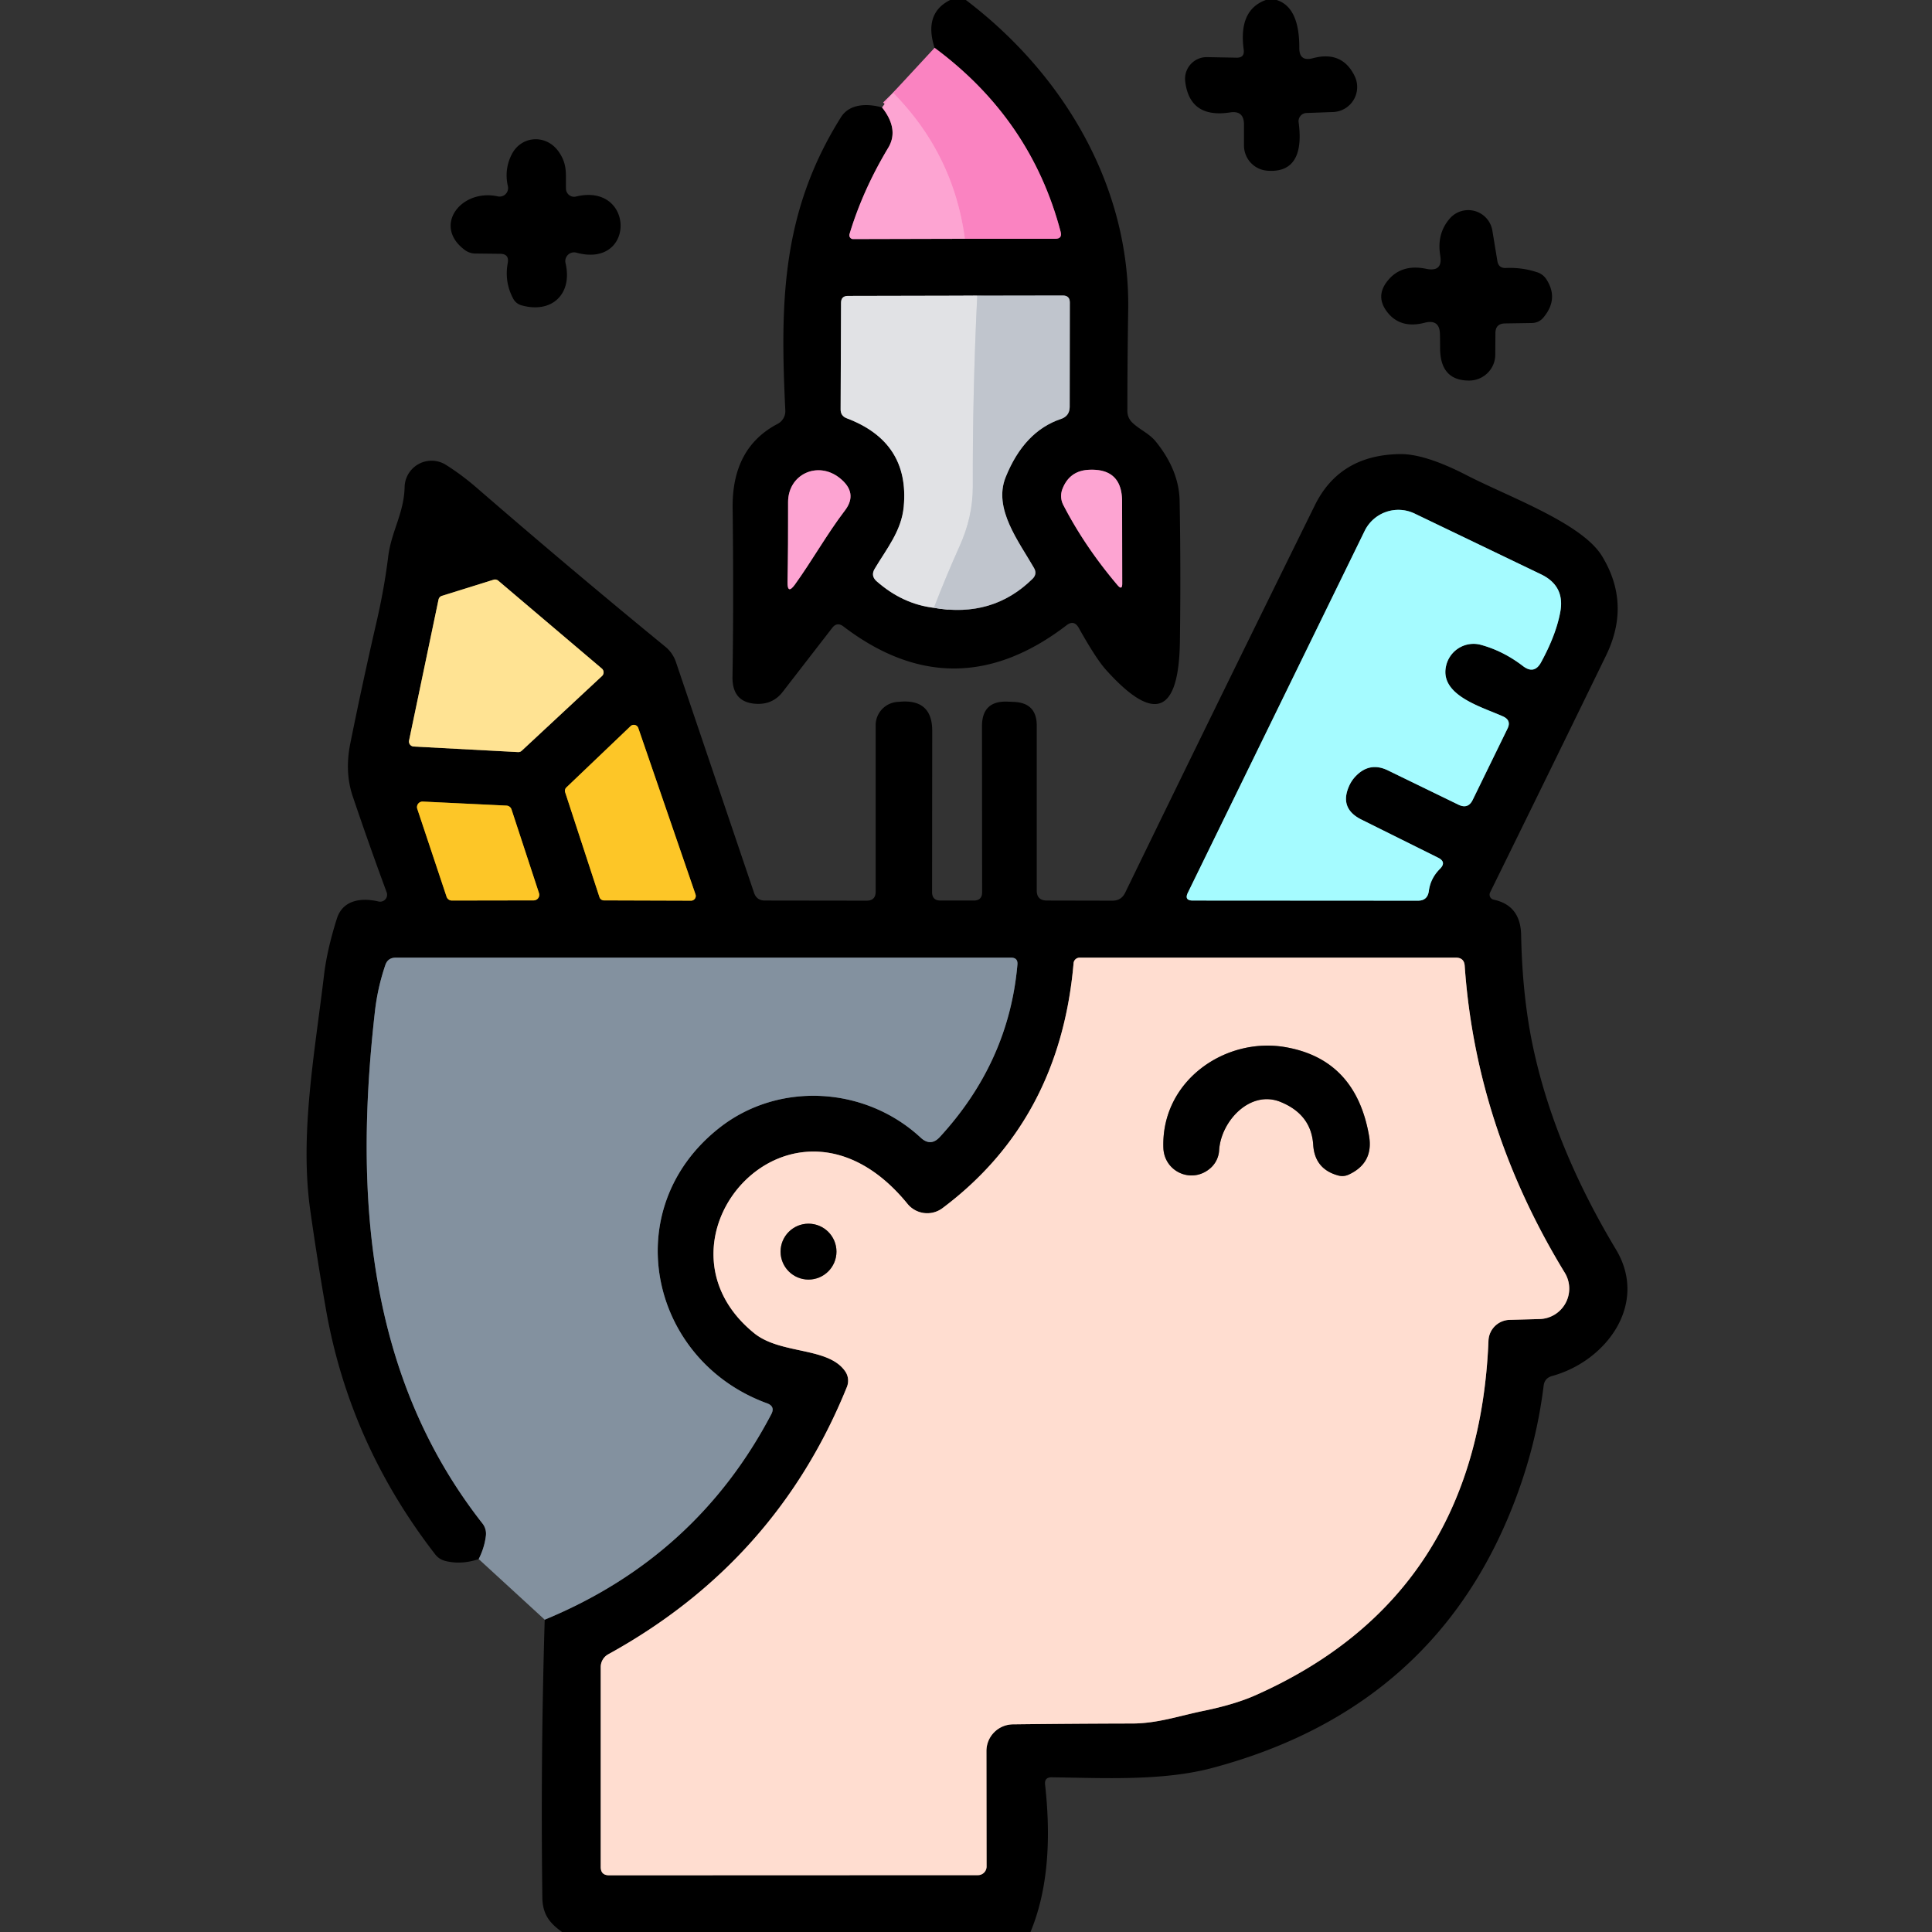 <?xml version="1.0" encoding="UTF-8" standalone="no"?>
<!DOCTYPE svg PUBLIC "-//W3C//DTD SVG 1.1//EN" "http://www.w3.org/Graphics/SVG/1.1/DTD/svg11.dtd">
<svg xmlns="http://www.w3.org/2000/svg" version="1.1" viewBox="0.00 0.00 139.00 139.00">
<rect x="0.00" y="0.00" width="139.00" height="139.00" fill="#333333" stroke="none"/>
<g stroke-width="2.00" fill="none" stroke-linecap="butt">
<path stroke="#7f5269" vector-effect="non-scaling-stroke" d="
  M 63.46 7.73
  C 64.15 8.60 64.52 9.62 63.90 10.64
  Q 62.07 13.69 61.12 16.84
  A 0.28 0.27 -81.4 0 0 61.38 17.20
  L 69.42 17.18"
/>
<path stroke="#7d4261" vector-effect="non-scaling-stroke" d="
  M 69.42 17.18
  L 75.92 17.18
  Q 76.44 17.18 76.31 16.68
  Q 74.18 8.58 67.24 3.44"
/>
<path stroke="#606367" vector-effect="non-scaling-stroke" d="
  M 67.19 43.73
  Q 71.42 44.47 74.29 41.64
  Q 74.64 41.29 74.39 40.86
  C 73.29 38.94 71.45 36.60 72.35 34.34
  Q 73.68 31.03 76.34 30.14
  Q 76.95 29.93 76.96 29.28
  L 76.97 21.76
  Q 76.97 21.26 76.46 21.26
  L 70.31 21.27"
/>
<path stroke="#717173" vector-effect="non-scaling-stroke" d="
  M 70.31 21.27
  L 61.01 21.29
  Q 60.51 21.29 60.51 21.79
  L 60.48 29.46
  Q 60.48 29.92 60.91 30.09
  Q 65.45 31.80 65.02 36.45
  C 64.86 38.20 63.78 39.49 62.92 40.94
  Q 62.64 41.43 63.06 41.81
  Q 64.93 43.46 67.19 43.73"
/>
<path stroke="#d1d4d9" vector-effect="non-scaling-stroke" d="
  M 70.31 21.27
  Q 69.97 28.14 69.99 35.01
  Q 69.99 37.20 69.04 39.29
  Q 68.06 41.47 67.19 43.73"
/>
<path stroke="#7f5269" vector-effect="non-scaling-stroke" d="
  M 60.78 36.74
  Q 61.76 35.46 60.41 34.39
  C 58.84 33.14 56.70 34.11 56.70 36.13
  Q 56.71 39.32 56.66 41.89
  Q 56.65 42.79 57.18 42.07
  C 58.42 40.35 59.50 38.42 60.78 36.74"
/>
<path stroke="#7f5269" vector-effect="non-scaling-stroke" d="
  M 80.41 42.11
  Q 80.74 42.49 80.74 41.99
  L 80.73 36.08
  Q 80.73 33.68 78.33 33.80
  Q 76.96 33.87 76.45 35.15
  A 1.40 1.39 42.7 0 0 76.50 36.33
  Q 78.05 39.33 80.41 42.11"
/>
<path stroke="#fc94ca" vector-effect="non-scaling-stroke" d="
  M 69.42 17.18
  Q 68.60 11.07 64.25 6.67"
/>
<path stroke="#424950" vector-effect="non-scaling-stroke" d="
  M 39.19 116.53
  Q 50.09 112.03 55.49 101.75
  Q 55.79 101.18 55.18 100.96
  C 46.72 97.87 44.35 86.98 51.75 81.15
  C 56.01 77.79 62.25 78.15 66.24 81.85
  Q 66.96 82.52 67.62 81.80
  Q 72.59 76.39 73.20 69.39
  Q 73.24 68.90 72.74 68.90
  L 28.47 68.90
  Q 27.90 68.90 27.72 69.44
  Q 27.16 71.09 26.97 72.81
  C 25.48 85.95 26.39 99.01 34.72 109.62
  A 1.20 1.18 29.7 0 1 34.96 110.47
  Q 34.86 111.34 34.44 112.17"
/>
<path stroke="#537e80" vector-effect="non-scaling-stroke" d="
  M 97.10 56.47
  Q 97.28 56.10 97.58 55.80
  Q 98.57 54.81 99.84 55.42
  L 104.94 57.90
  Q 105.63 58.23 105.96 57.54
  L 108.46 52.42
  Q 108.75 51.83 108.15 51.55
  C 106.61 50.85 103.41 50.00 104.08 47.76
  A 2.03 2.02 -74.1 0 1 106.53 46.39
  Q 108.15 46.83 109.57 47.92
  Q 110.39 48.55 110.88 47.64
  Q 111.94 45.70 112.25 44.06
  Q 112.62 42.16 110.87 41.32
  L 101.78 36.95
  A 2.70 2.70 0.0 0 0 98.18 38.20
  L 85.46 64.23
  Q 85.19 64.79 85.81 64.79
  L 102.02 64.80
  Q 102.71 64.80 102.80 64.10
  Q 102.92 63.19 103.60 62.51
  Q 104.09 62.02 103.47 61.71
  L 97.96 58.97
  Q 96.30 58.15 97.10 56.47"
/>
<path stroke="#80724a" vector-effect="non-scaling-stroke" d="
  M 35.85 41.78
  A 0.36 0.36 0.0 0 0 35.51 41.71
  L 31.79 42.87
  A 0.36 0.36 0.0 0 0 31.55 43.14
  L 29.43 53.28
  A 0.36 0.36 0.0 0 0 29.76 53.71
  L 37.27 54.11
  A 0.36 0.36 0.0 0 0 37.53 54.02
  L 43.31 48.64
  A 0.36 0.36 0.0 0 0 43.30 48.10
  L 35.85 41.78"
/>
<path stroke="#7f6314" vector-effect="non-scaling-stroke" d="
  M 43.13 64.55
  A 0.34 0.34 0.0 0 0 43.46 64.78
  L 49.72 64.80
  A 0.34 0.34 0.0 0 0 50.04 64.35
  L 45.92 52.37
  A 0.34 0.34 0.0 0 0 45.37 52.24
  L 40.75 56.65
  A 0.34 0.34 0.0 0 0 40.66 57.00
  L 43.13 64.55"
/>
<path stroke="#7f6314" vector-effect="non-scaling-stroke" d="
  M 36.80 58.23
  A 0.40 0.40 0.0 0 0 36.44 57.96
  L 30.41 57.67
  A 0.40 0.40 0.0 0 0 30.02 58.19
  L 32.13 64.52
  A 0.40 0.40 0.0 0 0 32.51 64.79
  L 38.40 64.78
  A 0.40 0.40 0.0 0 0 38.78 64.26
  L 36.80 58.23"
/>
<path stroke="#806f68" vector-effect="non-scaling-stroke" d="
  M 60.82 98.68
  A 1.20 1.17 -51.2 0 1 60.93 99.79
  Q 55.84 112.37 43.76 119.02
  A 1.05 1.05 0.0 0 0 43.22 119.94
  L 43.22 134.32
  Q 43.22 134.92 43.82 134.92
  L 70.36 134.91
  A 0.62 0.62 0.0 0 0 70.98 134.29
  L 70.97 125.98
  A 1.93 1.92 -0.3 0 1 72.88 124.06
  Q 76.98 124.01 81.44 124.00
  C 83.27 124.00 84.83 123.45 86.59 123.09
  Q 88.83 122.63 90.32 121.97
  Q 106.34 114.86 107.09 96.46
  A 1.56 1.56 0.0 0 1 108.61 94.96
  L 110.77 94.90
  A 2.19 2.19 0.0 0 0 112.58 91.57
  Q 106.19 81.10 105.38 69.49
  Q 105.34 68.90 104.75 68.90
  L 77.68 68.90
  A 0.44 0.43 2.1 0 0 77.24 69.30
  Q 76.26 80.59 67.81 86.92
  A 1.83 1.83 0.0 0 1 65.29 86.61
  C 57.06 76.52 45.99 89.20 54.25 95.91
  C 56.16 97.47 59.61 96.88 60.82 98.68"
/>
<path stroke="#806f68" vector-effect="non-scaling-stroke" d="
  M 92.13 79.28
  Q 94.34 80.18 94.48 82.36
  Q 94.59 84.13 96.31 84.58
  Q 96.68 84.67 97.03 84.51
  Q 98.83 83.68 98.50 81.73
  Q 97.54 76.19 92.43 75.33
  C 88.14 74.61 83.54 77.76 83.70 82.58
  C 83.76 84.33 85.78 85.21 87.10 84.03
  A 1.84 1.84 0.0 0 0 87.71 82.78
  C 87.83 80.66 89.95 78.39 92.13 79.28"
/>
<path stroke="#806f68" vector-effect="non-scaling-stroke" d="
  M 60.18 90.05
  A 2.01 2.01 0.0 0 0 58.17 88.04
  A 2.01 2.01 0.0 0 0 56.16 90.05
  A 2.01 2.01 0.0 0 0 58.17 92.06
  A 2.01 2.01 0.0 0 0 60.18 90.05"
/>
</g>
<path fill="#000000" d="
  M 68.36 0.00
  L 69.49 0.00
  C 76.52 5.33 81.30 13.39 81.17 22.26
  Q 81.11 26.00 81.11 29.56
  Q 81.11 30.06 81.47 30.41
  C 81.99 30.91 82.67 31.18 83.14 31.75
  Q 84.83 33.83 84.87 36.04
  Q 84.96 41.00 84.89 46.11
  Q 84.79 54.00 79.57 48.19
  Q 78.85 47.39 77.61 45.17
  Q 77.27 44.57 76.73 44.99
  Q 68.67 51.16 60.68 45.07
  Q 60.22 44.72 59.87 45.18
  L 56.31 49.78
  Q 55.62 50.67 54.49 50.64
  Q 52.67 50.59 52.70 48.69
  Q 52.79 43.20 52.71 36.54
  Q 52.66 32.22 55.94 30.50
  A 1.04 1.03 -15.4 0 0 56.50 29.52
  C 56.13 21.83 56.20 15.29 60.50 8.44
  C 61.12 7.44 62.43 7.44 63.46 7.73
  C 64.15 8.60 64.52 9.62 63.90 10.64
  Q 62.07 13.69 61.12 16.84
  A 0.28 0.27 -81.4 0 0 61.38 17.20
  L 69.42 17.18
  L 75.92 17.18
  Q 76.44 17.18 76.31 16.68
  Q 74.18 8.58 67.24 3.44
  Q 66.44 0.96 68.36 0.00
  Z
  M 67.19 43.73
  Q 71.42 44.47 74.29 41.64
  Q 74.64 41.29 74.39 40.86
  C 73.29 38.94 71.45 36.60 72.35 34.34
  Q 73.68 31.03 76.34 30.14
  Q 76.95 29.93 76.96 29.28
  L 76.97 21.76
  Q 76.97 21.26 76.46 21.26
  L 70.31 21.27
  L 61.01 21.29
  Q 60.51 21.29 60.51 21.79
  L 60.48 29.46
  Q 60.48 29.92 60.91 30.09
  Q 65.45 31.80 65.02 36.45
  C 64.86 38.20 63.78 39.49 62.92 40.94
  Q 62.64 41.43 63.06 41.81
  Q 64.93 43.46 67.19 43.73
  Z
  M 60.78 36.74
  Q 61.76 35.46 60.41 34.39
  C 58.84 33.14 56.70 34.11 56.70 36.13
  Q 56.71 39.32 56.66 41.89
  Q 56.65 42.79 57.18 42.07
  C 58.42 40.35 59.50 38.42 60.78 36.74
  Z
  M 80.41 42.11
  Q 80.74 42.49 80.74 41.99
  L 80.73 36.08
  Q 80.73 33.68 78.33 33.80
  Q 76.96 33.87 76.45 35.15
  A 1.40 1.39 42.7 0 0 76.50 36.33
  Q 78.05 39.33 80.41 42.11
  Z"
/>
<path fill="#000000" d="
  M 91.07 0.00
  L 91.85 0.00
  Q 93.49 0.52 93.48 3.44
  Q 93.47 4.45 94.45 4.19
  Q 96.57 3.62 97.47 5.49
  A 1.80 1.80 0.0 0 1 95.91 8.06
  L 93.99 8.13
  A 0.59 0.59 0.0 0 0 93.43 8.79
  C 93.66 10.47 93.49 12.47 91.17 12.28
  A 1.82 1.81 -87.8 0 1 89.50 10.47
  L 89.50 8.96
  Q 89.50 7.93 88.49 8.09
  Q 85.59 8.53 85.27 5.85
  A 1.56 1.56 0.0 0 1 86.85 4.11
  L 88.97 4.15
  Q 89.56 4.16 89.48 3.57
  Q 89.09 0.72 91.07 0.00
  Z"
/>
<path fill="#fa83c1" d="
  M 67.24 3.44
  Q 74.18 8.58 76.31 16.68
  Q 76.44 17.18 75.92 17.18
  L 69.42 17.18
  Q 68.60 11.07 64.25 6.67
  L 67.24 3.44
  Z"
/>
<path fill="#fda4d2" d="
  M 64.25 6.67
  Q 68.60 11.07 69.42 17.18
  L 61.38 17.20
  A 0.28 0.27 -81.4 0 1 61.12 16.84
  Q 62.07 13.69 63.90 10.64
  C 64.52 9.62 64.15 8.60 63.46 7.73
  L 64.25 6.67
  Z"
/>
<path fill="#000000" d="
  M 40.69 18.94
  C 41.20 21.13 39.73 22.58 37.53 21.97
  A 0.98 0.97 83.3 0 1 36.92 21.48
  Q 36.28 20.28 36.53 18.92
  Q 36.65 18.26 35.97 18.26
  L 34.20 18.24
  A 1.31 1.25 62.8 0 1 33.42 17.97
  C 31.11 16.23 33.19 13.55 35.82 14.13
  A 0.61 0.61 0.0 0 0 36.54 13.40
  Q 36.27 12.21 36.80 11.14
  C 37.49 9.74 39.30 9.63 40.20 10.92
  C 40.85 11.85 40.69 12.55 40.72 13.59
  A 0.59 0.58 82.0 0 0 41.44 14.14
  C 45.67 13.12 45.76 19.34 41.47 18.18
  A 0.63 0.63 0.0 0 0 40.69 18.94
  Z"
/>
<path fill="#000000" d="
  M 108.35 19.28
  Q 109.52 19.23 110.60 19.59
  Q 111.02 19.73 111.26 20.10
  Q 112.17 21.51 111.03 22.86
  Q 110.71 23.23 110.21 23.24
  L 108.28 23.27
  Q 107.59 23.28 107.59 23.97
  L 107.58 25.51
  A 1.88 1.87 -0.2 0 1 105.71 27.38
  Q 103.63 27.39 103.61 25.08
  Q 103.61 24.56 103.60 24.07
  Q 103.59 22.94 102.50 23.22
  Q 100.77 23.67 99.82 22.47
  Q 98.95 21.36 99.78 20.27
  Q 100.77 18.96 102.61 19.34
  Q 103.82 19.59 103.62 18.38
  Q 103.36 16.83 104.29 15.74
  A 1.76 1.76 0.0 0 1 107.37 16.59
  L 107.73 18.78
  Q 107.82 19.31 108.35 19.28
  Z"
/>
<path fill="#e1e2e5" d="
  M 70.31 21.27
  Q 69.97 28.14 69.99 35.01
  Q 69.99 37.20 69.04 39.29
  Q 68.06 41.47 67.19 43.73
  Q 64.93 43.46 63.06 41.81
  Q 62.64 41.43 62.92 40.94
  C 63.78 39.49 64.86 38.20 65.02 36.45
  Q 65.45 31.80 60.91 30.09
  Q 60.48 29.92 60.48 29.46
  L 60.51 21.79
  Q 60.51 21.29 61.01 21.29
  L 70.31 21.27
  Z"
/>
<path fill="#c0c5cd" d="
  M 70.31 21.27
  L 76.46 21.26
  Q 76.97 21.26 76.97 21.76
  L 76.96 29.28
  Q 76.95 29.93 76.34 30.14
  Q 73.68 31.03 72.35 34.34
  C 71.45 36.60 73.29 38.94 74.39 40.86
  Q 74.64 41.29 74.29 41.64
  Q 71.42 44.47 67.19 43.73
  Q 68.06 41.47 69.04 39.29
  Q 69.99 37.20 69.99 35.01
  Q 69.97 28.14 70.31 21.27
  Z"
/>
<path fill="#000000" d="
  M 74.14 139.00
  L 40.44 139.00
  C 39.52 138.35 39.03 137.70 39.02 136.50
  Q 38.89 126.41 39.19 116.53
  Q 50.09 112.03 55.49 101.75
  Q 55.79 101.18 55.18 100.96
  C 46.72 97.87 44.35 86.98 51.75 81.15
  C 56.01 77.79 62.25 78.15 66.24 81.85
  Q 66.96 82.52 67.62 81.80
  Q 72.59 76.39 73.20 69.39
  Q 73.24 68.90 72.74 68.90
  L 28.47 68.90
  Q 27.90 68.90 27.72 69.44
  Q 27.16 71.09 26.97 72.81
  C 25.48 85.95 26.39 99.01 34.72 109.62
  A 1.20 1.18 29.7 0 1 34.96 110.47
  Q 34.86 111.34 34.44 112.17
  Q 33.20 112.59 32.06 112.31
  Q 31.60 112.20 31.31 111.83
  Q 25.18 103.91 23.47 94.31
  Q 22.85 90.81 22.32 87.06
  C 21.55 81.59 22.65 75.73 23.31 70.17
  Q 23.53 68.32 24.24 66.08
  C 24.68 64.71 26.05 64.58 27.24 64.86
  A 0.50 0.50 0.0 0 0 27.82 64.20
  Q 26.58 60.85 25.38 57.30
  Q 24.79 55.56 25.20 53.50
  Q 26.06 49.23 27.03 45.01
  Q 27.64 42.41 27.93 40.04
  C 28.16 38.21 29.07 36.92 29.11 35.04
  A 1.94 1.94 0.0 0 1 32.09 33.45
  Q 33.25 34.18 34.35 35.14
  Q 41.15 41.03 47.87 46.53
  A 2.44 2.41 -79.6 0 1 48.64 47.66
  L 54.25 64.23
  Q 54.44 64.79 55.03 64.79
  L 62.35 64.80
  Q 63.00 64.80 63.00 64.15
  L 63.00 52.18
  A 1.69 1.68 -2.0 0 1 64.57 50.50
  L 64.83 50.48
  Q 67.07 50.33 67.07 52.58
  L 67.06 64.18
  Q 67.06 64.80 67.68 64.79
  L 70.06 64.79
  Q 70.66 64.79 70.66 64.19
  L 70.65 52.25
  Q 70.65 50.40 72.50 50.48
  L 72.95 50.50
  Q 74.59 50.57 74.59 52.20
  L 74.59 64.07
  Q 74.59 64.79 75.32 64.79
  L 80.04 64.80
  Q 80.67 64.80 80.95 64.23
  Q 87.76 50.22 94.60 36.35
  Q 96.39 32.72 100.74 32.67
  Q 102.52 32.65 105.50 34.18
  C 108.51 35.74 113.80 37.62 115.26 40.01
  Q 117.35 43.44 115.56 47.14
  Q 111.33 55.83 107.21 64.20
  A 0.37 0.37 0.0 0 0 107.47 64.73
  Q 109.40 65.14 109.44 67.27
  Q 109.52 71.45 110.21 74.91
  Q 111.69 82.28 116.26 89.89
  C 118.62 93.81 115.57 97.93 111.66 99.00
  Q 111.13 99.15 111.06 99.69
  Q 110.58 103.59 109.22 107.35
  Q 103.63 122.83 87.21 127.20
  C 83.62 128.15 79.42 127.92 75.67 127.87
  Q 75.13 127.86 75.19 128.40
  Q 75.90 134.77 74.14 139.00
  Z
  M 97.10 56.47
  Q 97.28 56.10 97.58 55.80
  Q 98.57 54.81 99.84 55.42
  L 104.94 57.90
  Q 105.63 58.23 105.96 57.54
  L 108.46 52.42
  Q 108.75 51.83 108.15 51.55
  C 106.61 50.85 103.41 50.00 104.08 47.76
  A 2.03 2.02 -74.1 0 1 106.53 46.39
  Q 108.15 46.83 109.57 47.92
  Q 110.39 48.55 110.88 47.64
  Q 111.94 45.70 112.25 44.06
  Q 112.62 42.16 110.87 41.32
  L 101.78 36.95
  A 2.70 2.70 0.0 0 0 98.18 38.20
  L 85.46 64.23
  Q 85.19 64.79 85.81 64.79
  L 102.02 64.80
  Q 102.71 64.80 102.80 64.10
  Q 102.92 63.19 103.60 62.51
  Q 104.09 62.02 103.47 61.71
  L 97.96 58.97
  Q 96.30 58.15 97.10 56.47
  Z
  M 35.85 41.78
  A 0.36 0.36 0.0 0 0 35.51 41.71
  L 31.79 42.87
  A 0.36 0.36 0.0 0 0 31.55 43.14
  L 29.43 53.28
  A 0.36 0.36 0.0 0 0 29.76 53.71
  L 37.27 54.11
  A 0.36 0.36 0.0 0 0 37.53 54.02
  L 43.31 48.64
  A 0.36 0.36 0.0 0 0 43.30 48.10
  L 35.85 41.78
  Z
  M 43.13 64.55
  A 0.34 0.34 0.0 0 0 43.46 64.78
  L 49.72 64.80
  A 0.34 0.34 0.0 0 0 50.04 64.35
  L 45.92 52.37
  A 0.34 0.34 0.0 0 0 45.37 52.24
  L 40.75 56.65
  A 0.34 0.34 0.0 0 0 40.66 57.00
  L 43.13 64.55
  Z
  M 36.80 58.23
  A 0.40 0.40 0.0 0 0 36.44 57.96
  L 30.41 57.67
  A 0.40 0.40 0.0 0 0 30.02 58.19
  L 32.13 64.52
  A 0.40 0.40 0.0 0 0 32.51 64.79
  L 38.40 64.78
  A 0.40 0.40 0.0 0 0 38.78 64.26
  L 36.80 58.23
  Z
  M 60.82 98.68
  A 1.20 1.17 -51.2 0 1 60.93 99.79
  Q 55.84 112.37 43.76 119.02
  A 1.05 1.05 0.0 0 0 43.22 119.94
  L 43.22 134.32
  Q 43.22 134.92 43.82 134.92
  L 70.36 134.91
  A 0.62 0.62 0.0 0 0 70.98 134.29
  L 70.97 125.98
  A 1.93 1.92 -0.3 0 1 72.88 124.06
  Q 76.98 124.01 81.44 124.00
  C 83.27 124.00 84.83 123.45 86.59 123.09
  Q 88.83 122.63 90.32 121.97
  Q 106.34 114.86 107.09 96.46
  A 1.56 1.56 0.0 0 1 108.61 94.96
  L 110.77 94.90
  A 2.19 2.19 0.0 0 0 112.58 91.57
  Q 106.19 81.10 105.38 69.49
  Q 105.34 68.90 104.75 68.90
  L 77.68 68.90
  A 0.44 0.43 2.1 0 0 77.24 69.30
  Q 76.26 80.59 67.81 86.92
  A 1.83 1.83 0.0 0 1 65.29 86.61
  C 57.06 76.52 45.99 89.20 54.25 95.91
  C 56.16 97.47 59.61 96.88 60.82 98.68
  Z"
/>
<path fill="#fda4d2" d="
  M 60.78 36.74
  C 59.50 38.42 58.42 40.35 57.18 42.07
  Q 56.65 42.79 56.66 41.89
  Q 56.71 39.32 56.70 36.13
  C 56.70 34.11 58.84 33.14 60.41 34.39
  Q 61.76 35.46 60.78 36.74
  Z"
/>
<path fill="#fda4d2" d="
  M 80.41 42.11
  Q 78.05 39.33 76.50 36.33
  A 1.40 1.39 42.7 0 1 76.45 35.15
  Q 76.96 33.87 78.33 33.80
  Q 80.73 33.68 80.73 36.08
  L 80.74 41.99
  Q 80.74 42.49 80.41 42.11
  Z"
/>
<path fill="#a5fbff" d="
  M 97.96 58.97
  L 103.47 61.71
  Q 104.09 62.02 103.60 62.51
  Q 102.92 63.19 102.80 64.10
  Q 102.71 64.80 102.02 64.80
  L 85.81 64.79
  Q 85.19 64.79 85.46 64.23
  L 98.18 38.20
  A 2.70 2.70 0.0 0 1 101.78 36.95
  L 110.87 41.32
  Q 112.62 42.16 112.25 44.06
  Q 111.94 45.70 110.88 47.64
  Q 110.39 48.55 109.57 47.92
  Q 108.15 46.83 106.53 46.39
  A 2.03 2.02 -74.1 0 0 104.08 47.76
  C 103.41 50.00 106.61 50.85 108.15 51.55
  Q 108.75 51.83 108.46 52.42
  L 105.96 57.54
  Q 105.63 58.23 104.94 57.90
  L 99.84 55.42
  Q 98.57 54.81 97.58 55.80
  Q 97.28 56.10 97.10 56.47
  Q 96.30 58.15 97.96 58.97
  Z"
/>
<path fill="#ffe393" d="
  M 35.85 41.78
  L 43.30 48.10
  A 0.36 0.36 0.0 0 1 43.31 48.64
  L 37.53 54.02
  A 0.36 0.36 0.0 0 1 37.27 54.11
  L 29.76 53.71
  A 0.36 0.36 0.0 0 1 29.43 53.28
  L 31.55 43.14
  A 0.36 0.36 0.0 0 1 31.79 42.87
  L 35.51 41.71
  A 0.36 0.36 0.0 0 1 35.85 41.78
  Z"
/>
<path fill="#fdc627" d="
  M 43.13 64.55
  L 40.66 57.00
  A 0.34 0.34 0.0 0 1 40.75 56.65
  L 45.37 52.24
  A 0.34 0.34 0.0 0 1 45.92 52.37
  L 50.04 64.35
  A 0.34 0.34 0.0 0 1 49.72 64.80
  L 43.46 64.78
  A 0.34 0.34 0.0 0 1 43.13 64.55
  Z"
/>
<path fill="#fdc627" d="
  M 36.80 58.23
  L 38.78 64.26
  A 0.40 0.40 0.0 0 1 38.40 64.78
  L 32.51 64.79
  A 0.40 0.40 0.0 0 1 32.13 64.52
  L 30.02 58.19
  A 0.40 0.40 0.0 0 1 30.41 57.67
  L 36.44 57.96
  A 0.40 0.40 0.0 0 1 36.80 58.23
  Z"
/>
<path fill="#83919f" d="
  M 39.19 116.53
  L 34.44 112.17
  Q 34.86 111.34 34.96 110.47
  A 1.20 1.18 29.7 0 0 34.72 109.62
  C 26.39 99.01 25.48 85.95 26.97 72.81
  Q 27.16 71.09 27.72 69.44
  Q 27.90 68.90 28.47 68.90
  L 72.74 68.90
  Q 73.24 68.90 73.20 69.39
  Q 72.59 76.39 67.62 81.80
  Q 66.96 82.52 66.24 81.85
  C 62.25 78.15 56.01 77.79 51.75 81.15
  C 44.35 86.98 46.72 97.87 55.18 100.96
  Q 55.79 101.18 55.49 101.75
  Q 50.09 112.03 39.19 116.53
  Z"
/>
<path fill="#ffddd0" d="
  M 60.82 98.68
  C 59.61 96.88 56.16 97.47 54.25 95.91
  C 45.99 89.20 57.06 76.52 65.29 86.61
  A 1.83 1.83 0.0 0 0 67.81 86.92
  Q 76.26 80.59 77.24 69.30
  A 0.44 0.43 2.1 0 1 77.68 68.90
  L 104.75 68.90
  Q 105.34 68.90 105.38 69.49
  Q 106.19 81.10 112.58 91.57
  A 2.19 2.19 0.0 0 1 110.77 94.90
  L 108.61 94.96
  A 1.56 1.56 0.0 0 0 107.09 96.46
  Q 106.34 114.86 90.32 121.97
  Q 88.83 122.63 86.59 123.09
  C 84.83 123.45 83.27 124.00 81.44 124.00
  Q 76.98 124.01 72.88 124.06
  A 1.93 1.92 -0.3 0 0 70.97 125.98
  L 70.98 134.29
  A 0.62 0.62 0.0 0 1 70.36 134.91
  L 43.82 134.92
  Q 43.22 134.92 43.22 134.32
  L 43.22 119.94
  A 1.05 1.05 0.0 0 1 43.76 119.02
  Q 55.84 112.37 60.93 99.79
  A 1.20 1.17 -51.2 0 0 60.82 98.68
  Z
  M 92.13 79.28
  Q 94.34 80.18 94.48 82.36
  Q 94.59 84.13 96.31 84.58
  Q 96.68 84.67 97.03 84.51
  Q 98.83 83.68 98.50 81.73
  Q 97.54 76.19 92.43 75.33
  C 88.14 74.61 83.54 77.76 83.70 82.58
  C 83.76 84.33 85.78 85.21 87.10 84.03
  A 1.84 1.84 0.0 0 0 87.71 82.78
  C 87.83 80.66 89.95 78.39 92.13 79.28
  Z
  M 60.18 90.05
  A 2.01 2.01 0.0 0 0 58.17 88.04
  A 2.01 2.01 0.0 0 0 56.16 90.05
  A 2.01 2.01 0.0 0 0 58.17 92.06
  A 2.01 2.01 0.0 0 0 60.18 90.05
  Z"
/>
<path fill="#000000" d="
  M 92.13 79.28
  C 89.95 78.39 87.83 80.66 87.71 82.78
  A 1.84 1.84 0.0 0 1 87.10 84.03
  C 85.78 85.21 83.76 84.33 83.70 82.58
  C 83.54 77.76 88.14 74.61 92.43 75.33
  Q 97.54 76.19 98.50 81.73
  Q 98.83 83.68 97.03 84.51
  Q 96.68 84.67 96.31 84.58
  Q 94.59 84.13 94.48 82.36
  Q 94.34 80.18 92.13 79.28
  Z"
/>
<circle fill="#000000" cx="58.17" cy="90.05" r="2.01"/>
</svg>

